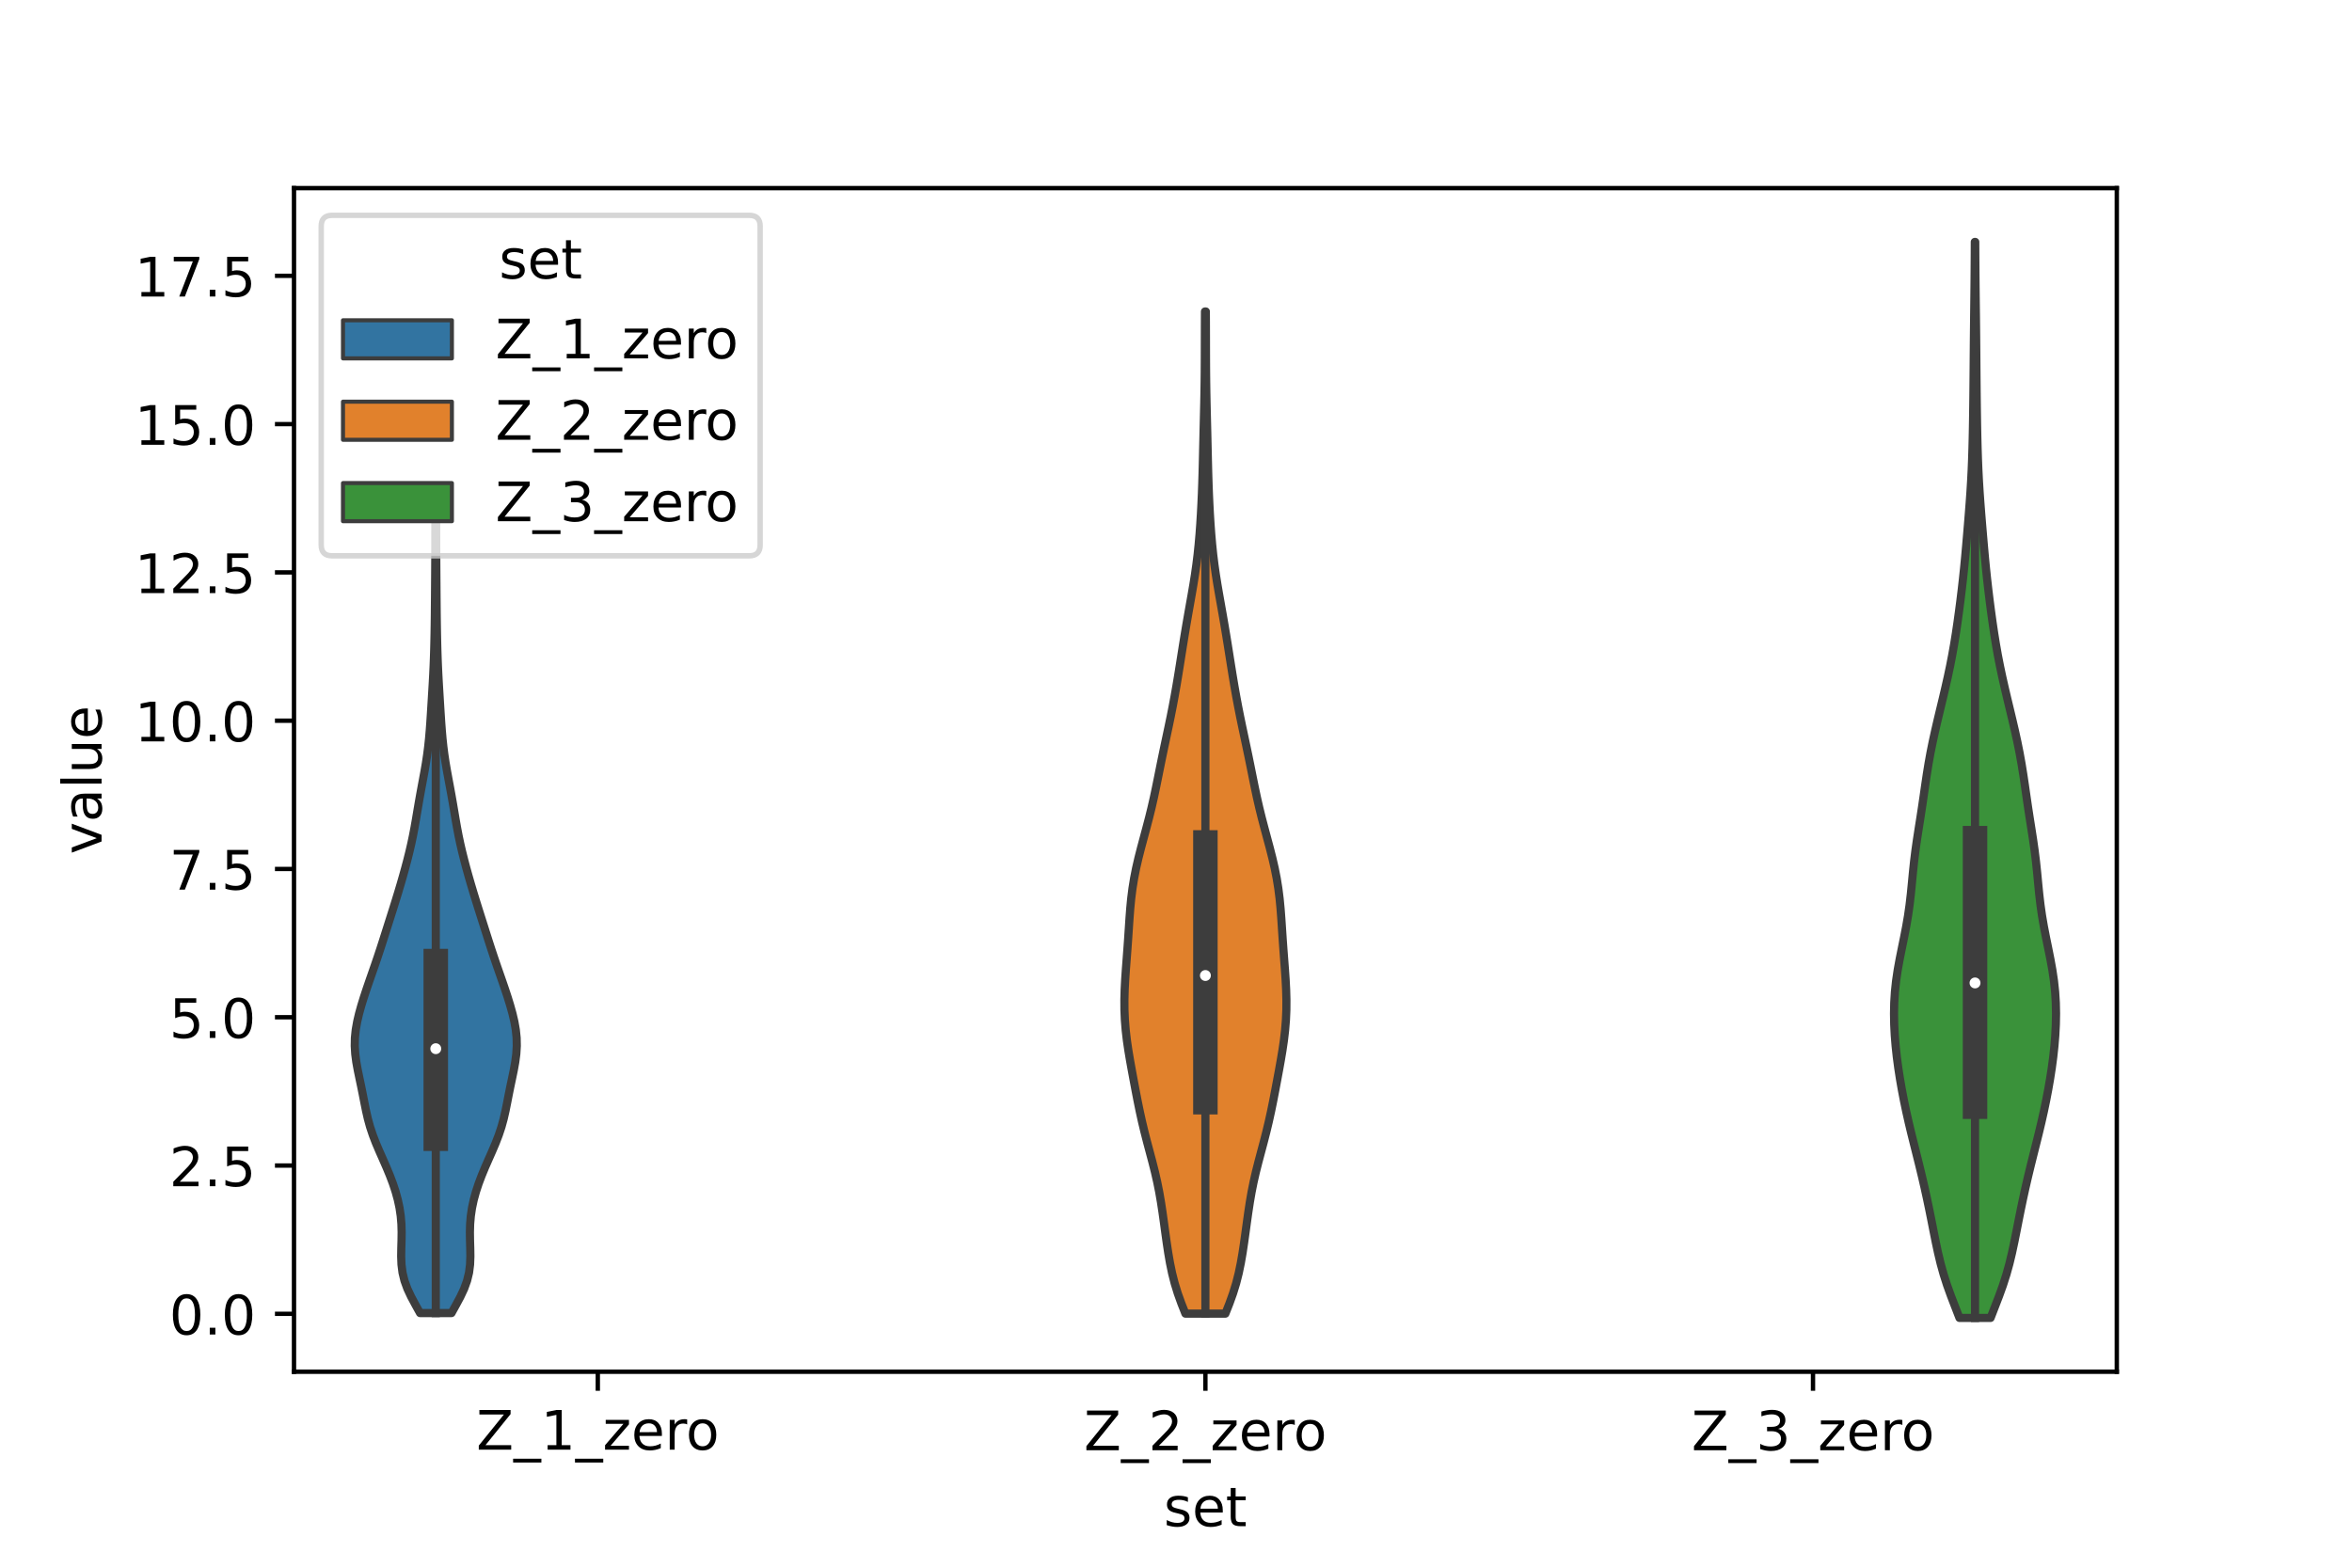<?xml version="1.0" encoding="utf-8" standalone="no"?>
<!DOCTYPE svg PUBLIC "-//W3C//DTD SVG 1.1//EN"
  "http://www.w3.org/Graphics/SVG/1.1/DTD/svg11.dtd">
<!-- Created with matplotlib (https://matplotlib.org/) -->
<svg height="288pt" version="1.1" viewBox="0 0 432 288" width="432pt" xmlns="http://www.w3.org/2000/svg" xmlns:xlink="http://www.w3.org/1999/xlink">
 <defs>
  <style type="text/css">*{stroke-linecap:butt;stroke-linejoin:round;}</style>
 </defs>
 <g id="figure_1">
  <g id="patch_1">
   <path d="M 0 288 
L 432 288 
L 432 0 
L 0 0 
z
" style="fill:#ffffff;"/>
  </g>
  <g id="axes_1">
   <g id="patch_2">
    <path d="M 54 252 
L 388.8 252 
L 388.8 34.56 
L 54 34.56 
z
" style="fill:#ffffff;"/>
   </g>
   <g id="PolyCollection_1">
    <defs>
     <path d="M 82.931 -46.778 
L 77.149 -46.778 
L 76.326 -48.265 
L 75.528 -49.751 
L 74.83 -51.238 
L 74.29 -52.725 
L 73.93 -54.211 
L 73.742 -55.698 
L 73.685 -57.185 
L 73.707 -58.671 
L 73.751 -60.158 
L 73.771 -61.645 
L 73.729 -63.131 
L 73.603 -64.618 
L 73.383 -66.105 
L 73.066 -67.591 
L 72.657 -69.078 
L 72.166 -70.565 
L 71.605 -72.051 
L 70.988 -73.538 
L 70.337 -75.025 
L 69.679 -76.511 
L 69.046 -77.998 
L 68.472 -79.485 
L 67.977 -80.971 
L 67.568 -82.458 
L 67.228 -83.945 
L 66.929 -85.431 
L 66.639 -86.918 
L 66.339 -88.405 
L 66.026 -89.891 
L 65.718 -91.378 
L 65.448 -92.865 
L 65.252 -94.351 
L 65.16 -95.838 
L 65.189 -97.325 
L 65.34 -98.811 
L 65.601 -100.298 
L 65.949 -101.785 
L 66.362 -103.271 
L 66.82 -104.758 
L 67.31 -106.245 
L 67.819 -107.731 
L 68.338 -109.218 
L 68.856 -110.705 
L 69.363 -112.191 
L 69.856 -113.678 
L 70.336 -115.165 
L 70.809 -116.651 
L 71.28 -118.138 
L 71.752 -119.625 
L 72.223 -121.111 
L 72.688 -122.598 
L 73.144 -124.085 
L 73.587 -125.571 
L 74.016 -127.058 
L 74.43 -128.545 
L 74.825 -130.031 
L 75.197 -131.518 
L 75.541 -133.005 
L 75.854 -134.491 
L 76.137 -135.978 
L 76.399 -137.465 
L 76.649 -138.951 
L 76.901 -140.438 
L 77.162 -141.925 
L 77.434 -143.411 
L 77.712 -144.898 
L 77.984 -146.385 
L 78.237 -147.871 
L 78.461 -149.358 
L 78.65 -150.845 
L 78.807 -152.331 
L 78.935 -153.818 
L 79.044 -155.305 
L 79.141 -156.791 
L 79.233 -158.278 
L 79.323 -159.765 
L 79.413 -161.251 
L 79.5 -162.738 
L 79.579 -164.225 
L 79.648 -165.711 
L 79.705 -167.198 
L 79.752 -168.685 
L 79.789 -170.171 
L 79.82 -171.658 
L 79.845 -173.145 
L 79.865 -174.631 
L 79.881 -176.118 
L 79.895 -177.605 
L 79.907 -179.091 
L 79.918 -180.578 
L 79.929 -182.065 
L 79.939 -183.551 
L 79.948 -185.038 
L 79.955 -186.525 
L 79.959 -188.011 
L 79.96 -189.498 
L 79.961 -190.985 
L 79.964 -192.471 
L 79.969 -193.958 
L 80.111 -193.958 
L 80.111 -193.958 
L 80.116 -192.471 
L 80.119 -190.985 
L 80.12 -189.498 
L 80.121 -188.011 
L 80.125 -186.525 
L 80.132 -185.038 
L 80.141 -183.551 
L 80.151 -182.065 
L 80.162 -180.578 
L 80.173 -179.091 
L 80.185 -177.605 
L 80.199 -176.118 
L 80.215 -174.631 
L 80.235 -173.145 
L 80.26 -171.658 
L 80.291 -170.171 
L 80.328 -168.685 
L 80.375 -167.198 
L 80.432 -165.711 
L 80.501 -164.225 
L 80.58 -162.738 
L 80.667 -161.251 
L 80.757 -159.765 
L 80.847 -158.278 
L 80.939 -156.791 
L 81.036 -155.305 
L 81.145 -153.818 
L 81.273 -152.331 
L 81.43 -150.845 
L 81.619 -149.358 
L 81.843 -147.871 
L 82.096 -146.385 
L 82.368 -144.898 
L 82.646 -143.411 
L 82.918 -141.925 
L 83.179 -140.438 
L 83.431 -138.951 
L 83.681 -137.465 
L 83.943 -135.978 
L 84.226 -134.491 
L 84.539 -133.005 
L 84.883 -131.518 
L 85.255 -130.031 
L 85.65 -128.545 
L 86.064 -127.058 
L 86.493 -125.571 
L 86.936 -124.085 
L 87.392 -122.598 
L 87.857 -121.111 
L 88.328 -119.625 
L 88.8 -118.138 
L 89.271 -116.651 
L 89.744 -115.165 
L 90.224 -113.678 
L 90.717 -112.191 
L 91.224 -110.705 
L 91.742 -109.218 
L 92.261 -107.731 
L 92.77 -106.245 
L 93.26 -104.758 
L 93.718 -103.271 
L 94.131 -101.785 
L 94.479 -100.298 
L 94.74 -98.811 
L 94.891 -97.325 
L 94.92 -95.838 
L 94.828 -94.351 
L 94.632 -92.865 
L 94.362 -91.378 
L 94.054 -89.891 
L 93.741 -88.405 
L 93.441 -86.918 
L 93.151 -85.431 
L 92.852 -83.945 
L 92.512 -82.458 
L 92.103 -80.971 
L 91.608 -79.485 
L 91.034 -77.998 
L 90.401 -76.511 
L 89.743 -75.025 
L 89.092 -73.538 
L 88.475 -72.051 
L 87.914 -70.565 
L 87.423 -69.078 
L 87.014 -67.591 
L 86.697 -66.105 
L 86.477 -64.618 
L 86.351 -63.131 
L 86.309 -61.645 
L 86.329 -60.158 
L 86.373 -58.671 
L 86.395 -57.185 
L 86.338 -55.698 
L 86.15 -54.211 
L 85.79 -52.725 
L 85.25 -51.238 
L 84.552 -49.751 
L 83.754 -48.265 
L 82.931 -46.778 
z
" id="m18674872a3" style="stroke:#3d3d3d;stroke-width:1.5;"/>
    </defs>
    <g clip-path="url(#p466ee29558)">
     <use style="fill:#3274a1;stroke:#3d3d3d;stroke-width:1.5;" x="0" xlink:href="#m18674872a3" y="288"/>
    </g>
   </g>
   <g id="PolyCollection_2">
    <defs>
     <path d="M 225.072 -46.673 
L 217.728 -46.673 
L 216.992 -48.532 
L 216.324 -50.392 
L 215.751 -52.251 
L 215.28 -54.111 
L 214.895 -55.971 
L 214.574 -57.83 
L 214.294 -59.69 
L 214.035 -61.55 
L 213.783 -63.409 
L 213.524 -65.269 
L 213.242 -67.128 
L 212.921 -68.988 
L 212.549 -70.848 
L 212.124 -72.707 
L 211.654 -74.567 
L 211.159 -76.427 
L 210.663 -78.286 
L 210.187 -80.146 
L 209.742 -82.005 
L 209.333 -83.865 
L 208.953 -85.725 
L 208.593 -87.584 
L 208.242 -89.444 
L 207.897 -91.304 
L 207.563 -93.163 
L 207.251 -95.023 
L 206.978 -96.882 
L 206.761 -98.742 
L 206.61 -100.602 
L 206.53 -102.461 
L 206.52 -104.321 
L 206.57 -106.181 
L 206.666 -108.04 
L 206.793 -109.9 
L 206.934 -111.759 
L 207.074 -113.619 
L 207.206 -115.479 
L 207.329 -117.338 
L 207.452 -119.198 
L 207.592 -121.058 
L 207.77 -122.917 
L 208.003 -124.777 
L 208.302 -126.636 
L 208.67 -128.496 
L 209.098 -130.356 
L 209.571 -132.215 
L 210.07 -134.075 
L 210.571 -135.935 
L 211.058 -137.794 
L 211.516 -139.654 
L 211.94 -141.513 
L 212.335 -143.373 
L 212.713 -145.233 
L 213.086 -147.092 
L 213.465 -148.952 
L 213.854 -150.812 
L 214.25 -152.671 
L 214.645 -154.531 
L 215.03 -156.39 
L 215.397 -158.25 
L 215.745 -160.11 
L 216.073 -161.969 
L 216.384 -163.829 
L 216.684 -165.688 
L 216.978 -167.548 
L 217.273 -169.408 
L 217.574 -171.267 
L 217.885 -173.127 
L 218.207 -174.987 
L 218.536 -176.846 
L 218.866 -178.706 
L 219.185 -180.565 
L 219.481 -182.425 
L 219.745 -184.285 
L 219.973 -186.144 
L 220.165 -188.004 
L 220.326 -189.864 
L 220.462 -191.723 
L 220.577 -193.583 
L 220.674 -195.442 
L 220.757 -197.302 
L 220.825 -199.162 
L 220.882 -201.021 
L 220.93 -202.881 
L 220.973 -204.741 
L 221.015 -206.6 
L 221.058 -208.46 
L 221.103 -210.319 
L 221.149 -212.179 
L 221.192 -214.039 
L 221.229 -215.898 
L 221.258 -217.758 
L 221.278 -219.618 
L 221.29 -221.477 
L 221.296 -223.337 
L 221.3 -225.196 
L 221.305 -227.056 
L 221.311 -228.916 
L 221.321 -230.775 
L 221.479 -230.775 
L 221.479 -230.775 
L 221.489 -228.916 
L 221.495 -227.056 
L 221.5 -225.196 
L 221.504 -223.337 
L 221.51 -221.477 
L 221.522 -219.618 
L 221.542 -217.758 
L 221.571 -215.898 
L 221.608 -214.039 
L 221.651 -212.179 
L 221.697 -210.319 
L 221.742 -208.46 
L 221.785 -206.6 
L 221.827 -204.741 
L 221.87 -202.881 
L 221.918 -201.021 
L 221.975 -199.162 
L 222.043 -197.302 
L 222.126 -195.442 
L 222.223 -193.583 
L 222.338 -191.723 
L 222.474 -189.864 
L 222.635 -188.004 
L 222.827 -186.144 
L 223.055 -184.285 
L 223.319 -182.425 
L 223.615 -180.565 
L 223.934 -178.706 
L 224.264 -176.846 
L 224.593 -174.987 
L 224.915 -173.127 
L 225.226 -171.267 
L 225.527 -169.408 
L 225.822 -167.548 
L 226.116 -165.688 
L 226.416 -163.829 
L 226.727 -161.969 
L 227.055 -160.11 
L 227.403 -158.25 
L 227.77 -156.39 
L 228.155 -154.531 
L 228.55 -152.671 
L 228.946 -150.812 
L 229.335 -148.952 
L 229.714 -147.092 
L 230.087 -145.233 
L 230.465 -143.373 
L 230.86 -141.513 
L 231.284 -139.654 
L 231.742 -137.794 
L 232.229 -135.935 
L 232.73 -134.075 
L 233.229 -132.215 
L 233.702 -130.356 
L 234.13 -128.496 
L 234.498 -126.636 
L 234.797 -124.777 
L 235.03 -122.917 
L 235.208 -121.058 
L 235.348 -119.198 
L 235.471 -117.338 
L 235.594 -115.479 
L 235.726 -113.619 
L 235.866 -111.759 
L 236.007 -109.9 
L 236.134 -108.04 
L 236.23 -106.181 
L 236.28 -104.321 
L 236.27 -102.461 
L 236.19 -100.602 
L 236.039 -98.742 
L 235.822 -96.882 
L 235.549 -95.023 
L 235.237 -93.163 
L 234.903 -91.304 
L 234.558 -89.444 
L 234.207 -87.584 
L 233.847 -85.725 
L 233.467 -83.865 
L 233.058 -82.005 
L 232.613 -80.146 
L 232.137 -78.286 
L 231.641 -76.427 
L 231.146 -74.567 
L 230.676 -72.707 
L 230.251 -70.848 
L 229.879 -68.988 
L 229.558 -67.128 
L 229.276 -65.269 
L 229.017 -63.409 
L 228.765 -61.55 
L 228.506 -59.69 
L 228.226 -57.83 
L 227.905 -55.971 
L 227.52 -54.111 
L 227.049 -52.251 
L 226.476 -50.392 
L 225.808 -48.532 
L 225.072 -46.673 
z
" id="md50ff71a68" style="stroke:#3d3d3d;stroke-width:1.5;"/>
    </defs>
    <g clip-path="url(#p466ee29558)">
     <use style="fill:#e1812c;stroke:#3d3d3d;stroke-width:1.5;" x="0" xlink:href="#md50ff71a68" y="288"/>
    </g>
   </g>
   <g id="PolyCollection_3">
    <defs>
     <path d="M 365.618 -45.884 
L 359.902 -45.884 
L 359.127 -47.88 
L 358.356 -49.877 
L 357.636 -51.874 
L 356.995 -53.87 
L 356.441 -55.867 
L 355.962 -57.864 
L 355.535 -59.86 
L 355.135 -61.857 
L 354.743 -63.854 
L 354.342 -65.851 
L 353.924 -67.847 
L 353.485 -69.844 
L 353.024 -71.841 
L 352.541 -73.837 
L 352.044 -75.834 
L 351.541 -77.831 
L 351.044 -79.827 
L 350.567 -81.824 
L 350.118 -83.821 
L 349.701 -85.818 
L 349.319 -87.814 
L 348.971 -89.811 
L 348.662 -91.808 
L 348.397 -93.804 
L 348.181 -95.801 
L 348.018 -97.798 
L 347.916 -99.794 
L 347.88 -101.791 
L 347.921 -103.788 
L 348.046 -105.784 
L 348.259 -107.781 
L 348.553 -109.778 
L 348.913 -111.775 
L 349.313 -113.771 
L 349.722 -115.768 
L 350.11 -117.765 
L 350.453 -119.761 
L 350.738 -121.758 
L 350.97 -123.755 
L 351.167 -125.751 
L 351.357 -127.748 
L 351.566 -129.745 
L 351.812 -131.741 
L 352.096 -133.738 
L 352.405 -135.735 
L 352.72 -137.732 
L 353.026 -139.728 
L 353.317 -141.725 
L 353.602 -143.722 
L 353.898 -145.718 
L 354.22 -147.715 
L 354.581 -149.712 
L 354.983 -151.708 
L 355.421 -153.705 
L 355.885 -155.702 
L 356.363 -157.699 
L 356.844 -159.695 
L 357.314 -161.692 
L 357.765 -163.689 
L 358.187 -165.685 
L 358.575 -167.682 
L 358.927 -169.679 
L 359.247 -171.675 
L 359.542 -173.672 
L 359.817 -175.669 
L 360.076 -177.665 
L 360.319 -179.662 
L 360.546 -181.659 
L 360.755 -183.656 
L 360.947 -185.652 
L 361.126 -187.649 
L 361.297 -189.646 
L 361.464 -191.642 
L 361.626 -193.639 
L 361.78 -195.636 
L 361.921 -197.632 
L 362.043 -199.629 
L 362.144 -201.626 
L 362.225 -203.622 
L 362.288 -205.619 
L 362.338 -207.616 
L 362.378 -209.613 
L 362.411 -211.609 
L 362.438 -213.606 
L 362.462 -215.603 
L 362.482 -217.599 
L 362.499 -219.596 
L 362.516 -221.593 
L 362.533 -223.589 
L 362.551 -225.586 
L 362.572 -227.583 
L 362.595 -229.58 
L 362.62 -231.576 
L 362.644 -233.573 
L 362.666 -235.57 
L 362.684 -237.566 
L 362.699 -239.563 
L 362.711 -241.56 
L 362.72 -243.556 
L 362.8 -243.556 
L 362.8 -243.556 
L 362.809 -241.56 
L 362.821 -239.563 
L 362.836 -237.566 
L 362.854 -235.57 
L 362.876 -233.573 
L 362.9 -231.576 
L 362.925 -229.58 
L 362.948 -227.583 
L 362.969 -225.586 
L 362.987 -223.589 
L 363.004 -221.593 
L 363.021 -219.596 
L 363.038 -217.599 
L 363.058 -215.603 
L 363.082 -213.606 
L 363.109 -211.609 
L 363.142 -209.613 
L 363.182 -207.616 
L 363.232 -205.619 
L 363.295 -203.622 
L 363.376 -201.626 
L 363.477 -199.629 
L 363.599 -197.632 
L 363.74 -195.636 
L 363.894 -193.639 
L 364.056 -191.642 
L 364.223 -189.646 
L 364.394 -187.649 
L 364.573 -185.652 
L 364.765 -183.656 
L 364.974 -181.659 
L 365.201 -179.662 
L 365.444 -177.665 
L 365.703 -175.669 
L 365.978 -173.672 
L 366.273 -171.675 
L 366.593 -169.679 
L 366.945 -167.682 
L 367.333 -165.685 
L 367.755 -163.689 
L 368.206 -161.692 
L 368.676 -159.695 
L 369.157 -157.699 
L 369.635 -155.702 
L 370.099 -153.705 
L 370.537 -151.708 
L 370.939 -149.712 
L 371.3 -147.715 
L 371.622 -145.718 
L 371.918 -143.722 
L 372.203 -141.725 
L 372.494 -139.728 
L 372.8 -137.732 
L 373.115 -135.735 
L 373.424 -133.738 
L 373.708 -131.741 
L 373.954 -129.745 
L 374.163 -127.748 
L 374.353 -125.751 
L 374.55 -123.755 
L 374.782 -121.758 
L 375.067 -119.761 
L 375.41 -117.765 
L 375.798 -115.768 
L 376.207 -113.771 
L 376.607 -111.775 
L 376.967 -109.778 
L 377.261 -107.781 
L 377.474 -105.784 
L 377.599 -103.788 
L 377.64 -101.791 
L 377.604 -99.794 
L 377.502 -97.798 
L 377.339 -95.801 
L 377.123 -93.804 
L 376.858 -91.808 
L 376.549 -89.811 
L 376.201 -87.814 
L 375.819 -85.818 
L 375.402 -83.821 
L 374.953 -81.824 
L 374.476 -79.827 
L 373.979 -77.831 
L 373.476 -75.834 
L 372.979 -73.837 
L 372.496 -71.841 
L 372.035 -69.844 
L 371.596 -67.847 
L 371.178 -65.851 
L 370.777 -63.854 
L 370.385 -61.857 
L 369.985 -59.86 
L 369.558 -57.864 
L 369.079 -55.867 
L 368.525 -53.87 
L 367.884 -51.874 
L 367.164 -49.877 
L 366.393 -47.88 
L 365.618 -45.884 
z
" id="m714eb8eff6" style="stroke:#3d3d3d;stroke-width:1.5;"/>
    </defs>
    <g clip-path="url(#p466ee29558)">
     <use style="fill:#3a923a;stroke:#3d3d3d;stroke-width:1.5;" x="0" xlink:href="#m714eb8eff6" y="288"/>
    </g>
   </g>
   <g id="patch_3">
    <path clip-path="url(#p466ee29558)" d="M 109.8 241.361 
L 109.8 241.361 
L 109.8 241.361 
L 109.8 241.361 
z
" style="fill:#3274a1;stroke:#3d3d3d;stroke-linejoin:miter;stroke-width:0.75;"/>
   </g>
   <g id="patch_4">
    <path clip-path="url(#p466ee29558)" d="M 109.8 241.361 
L 109.8 241.361 
L 109.8 241.361 
L 109.8 241.361 
z
" style="fill:#e1812c;stroke:#3d3d3d;stroke-linejoin:miter;stroke-width:0.75;"/>
   </g>
   <g id="patch_5">
    <path clip-path="url(#p466ee29558)" d="M 109.8 241.361 
L 109.8 241.361 
L 109.8 241.361 
L 109.8 241.361 
z
" style="fill:#3a923a;stroke:#3d3d3d;stroke-linejoin:miter;stroke-width:0.75;"/>
   </g>
   <g id="matplotlib.axis_1">
    <g id="xtick_1">
     <g id="line2d_1">
      <defs>
       <path d="M 0 0 
L 0 3.5 
" id="mb30a792254" style="stroke:#000000;stroke-width:0.8;"/>
      </defs>
      <g>
       <use style="stroke:#000000;stroke-width:0.8;" x="109.8" xlink:href="#mb30a792254" y="252"/>
      </g>
     </g>
     <g id="text_1">
      <!-- Z_1_zero -->
      <g transform="translate(87.491 266.32)scale(0.1 -0.1)">
       <defs>
        <path d="M 5.609 72.906 
L 62.891 72.906 
L 62.891 65.375 
L 16.797 8.297 
L 64.016 8.297 
L 64.016 0 
L 4.5 0 
L 4.5 7.516 
L 50.594 64.594 
L 5.609 64.594 
z
" id="DejaVuSans-90"/>
        <path d="M 50.984 -16.609 
L 50.984 -23.578 
L -0.984 -23.578 
L -0.984 -16.609 
z
" id="DejaVuSans-95"/>
        <path d="M 12.406 8.297 
L 28.516 8.297 
L 28.516 63.922 
L 10.984 60.406 
L 10.984 69.391 
L 28.422 72.906 
L 38.281 72.906 
L 38.281 8.297 
L 54.391 8.297 
L 54.391 0 
L 12.406 0 
z
" id="DejaVuSans-49"/>
        <path d="M 5.516 54.688 
L 48.188 54.688 
L 48.188 46.484 
L 14.406 7.172 
L 48.188 7.172 
L 48.188 0 
L 4.297 0 
L 4.297 8.203 
L 38.094 47.516 
L 5.516 47.516 
z
" id="DejaVuSans-122"/>
        <path d="M 56.203 29.594 
L 56.203 25.203 
L 14.891 25.203 
Q 15.484 15.922 20.484 11.062 
Q 25.484 6.203 34.422 6.203 
Q 39.594 6.203 44.453 7.469 
Q 49.312 8.734 54.109 11.281 
L 54.109 2.781 
Q 49.266 0.734 44.188 -0.344 
Q 39.109 -1.422 33.891 -1.422 
Q 20.797 -1.422 13.156 6.188 
Q 5.516 13.812 5.516 26.812 
Q 5.516 40.234 12.766 48.109 
Q 20.016 56 32.328 56 
Q 43.359 56 49.781 48.891 
Q 56.203 41.797 56.203 29.594 
z
M 47.219 32.234 
Q 47.125 39.594 43.094 43.984 
Q 39.062 48.391 32.422 48.391 
Q 24.906 48.391 20.391 44.141 
Q 15.875 39.891 15.188 32.172 
z
" id="DejaVuSans-101"/>
        <path d="M 41.109 46.297 
Q 39.594 47.172 37.812 47.578 
Q 36.031 48 33.891 48 
Q 26.266 48 22.188 43.047 
Q 18.109 38.094 18.109 28.812 
L 18.109 0 
L 9.078 0 
L 9.078 54.688 
L 18.109 54.688 
L 18.109 46.188 
Q 20.953 51.172 25.484 53.578 
Q 30.031 56 36.531 56 
Q 37.453 56 38.578 55.875 
Q 39.703 55.766 41.062 55.516 
z
" id="DejaVuSans-114"/>
        <path d="M 30.609 48.391 
Q 23.391 48.391 19.188 42.75 
Q 14.984 37.109 14.984 27.297 
Q 14.984 17.484 19.156 11.844 
Q 23.344 6.203 30.609 6.203 
Q 37.797 6.203 41.984 11.859 
Q 46.188 17.531 46.188 27.297 
Q 46.188 37.016 41.984 42.703 
Q 37.797 48.391 30.609 48.391 
z
M 30.609 56 
Q 42.328 56 49.016 48.375 
Q 55.719 40.766 55.719 27.297 
Q 55.719 13.875 49.016 6.219 
Q 42.328 -1.422 30.609 -1.422 
Q 18.844 -1.422 12.172 6.219 
Q 5.516 13.875 5.516 27.297 
Q 5.516 40.766 12.172 48.375 
Q 18.844 56 30.609 56 
z
" id="DejaVuSans-111"/>
       </defs>
       <use xlink:href="#DejaVuSans-90"/>
       <use x="68.506" xlink:href="#DejaVuSans-95"/>
       <use x="118.506" xlink:href="#DejaVuSans-49"/>
       <use x="182.129" xlink:href="#DejaVuSans-95"/>
       <use x="232.129" xlink:href="#DejaVuSans-122"/>
       <use x="284.619" xlink:href="#DejaVuSans-101"/>
       <use x="346.143" xlink:href="#DejaVuSans-114"/>
       <use x="385.006" xlink:href="#DejaVuSans-111"/>
      </g>
     </g>
    </g>
    <g id="xtick_2">
     <g id="line2d_2">
      <g>
       <use style="stroke:#000000;stroke-width:0.8;" x="221.4" xlink:href="#mb30a792254" y="252"/>
      </g>
     </g>
     <g id="text_2">
      <!-- Z_2_zero -->
      <g transform="translate(199.091 266.422)scale(0.1 -0.1)">
       <defs>
        <path d="M 19.188 8.297 
L 53.609 8.297 
L 53.609 0 
L 7.328 0 
L 7.328 8.297 
Q 12.938 14.109 22.625 23.891 
Q 32.328 33.688 34.812 36.531 
Q 39.547 41.844 41.422 45.531 
Q 43.312 49.219 43.312 52.781 
Q 43.312 58.594 39.234 62.25 
Q 35.156 65.922 28.609 65.922 
Q 23.969 65.922 18.812 64.312 
Q 13.672 62.703 7.812 59.422 
L 7.812 69.391 
Q 13.766 71.781 18.938 73 
Q 24.125 74.219 28.422 74.219 
Q 39.75 74.219 46.484 68.547 
Q 53.219 62.891 53.219 53.422 
Q 53.219 48.922 51.531 44.891 
Q 49.859 40.875 45.406 35.406 
Q 44.188 33.984 37.641 27.219 
Q 31.109 20.453 19.188 8.297 
z
" id="DejaVuSans-50"/>
       </defs>
       <use xlink:href="#DejaVuSans-90"/>
       <use x="68.506" xlink:href="#DejaVuSans-95"/>
       <use x="118.506" xlink:href="#DejaVuSans-50"/>
       <use x="182.129" xlink:href="#DejaVuSans-95"/>
       <use x="232.129" xlink:href="#DejaVuSans-122"/>
       <use x="284.619" xlink:href="#DejaVuSans-101"/>
       <use x="346.143" xlink:href="#DejaVuSans-114"/>
       <use x="385.006" xlink:href="#DejaVuSans-111"/>
      </g>
     </g>
    </g>
    <g id="xtick_3">
     <g id="line2d_3">
      <g>
       <use style="stroke:#000000;stroke-width:0.8;" x="333" xlink:href="#mb30a792254" y="252"/>
      </g>
     </g>
     <g id="text_3">
      <!-- Z_3_zero -->
      <g transform="translate(310.691 266.422)scale(0.1 -0.1)">
       <defs>
        <path d="M 40.578 39.312 
Q 47.656 37.797 51.625 33 
Q 55.609 28.219 55.609 21.188 
Q 55.609 10.406 48.188 4.484 
Q 40.766 -1.422 27.094 -1.422 
Q 22.516 -1.422 17.656 -0.516 
Q 12.797 0.391 7.625 2.203 
L 7.625 11.719 
Q 11.719 9.328 16.594 8.109 
Q 21.484 6.891 26.812 6.891 
Q 36.078 6.891 40.938 10.547 
Q 45.797 14.203 45.797 21.188 
Q 45.797 27.641 41.281 31.266 
Q 36.766 34.906 28.719 34.906 
L 20.219 34.906 
L 20.219 43.016 
L 29.109 43.016 
Q 36.375 43.016 40.234 45.922 
Q 44.094 48.828 44.094 54.297 
Q 44.094 59.906 40.109 62.906 
Q 36.141 65.922 28.719 65.922 
Q 24.656 65.922 20.016 65.031 
Q 15.375 64.156 9.812 62.312 
L 9.812 71.094 
Q 15.438 72.656 20.344 73.438 
Q 25.25 74.219 29.594 74.219 
Q 40.828 74.219 47.359 69.109 
Q 53.906 64.016 53.906 55.328 
Q 53.906 49.266 50.438 45.094 
Q 46.969 40.922 40.578 39.312 
z
" id="DejaVuSans-51"/>
       </defs>
       <use xlink:href="#DejaVuSans-90"/>
       <use x="68.506" xlink:href="#DejaVuSans-95"/>
       <use x="118.506" xlink:href="#DejaVuSans-51"/>
       <use x="182.129" xlink:href="#DejaVuSans-95"/>
       <use x="232.129" xlink:href="#DejaVuSans-122"/>
       <use x="284.619" xlink:href="#DejaVuSans-101"/>
       <use x="346.143" xlink:href="#DejaVuSans-114"/>
       <use x="385.006" xlink:href="#DejaVuSans-111"/>
      </g>
     </g>
    </g>
    <g id="text_4">
     <!-- set -->
     <g transform="translate(213.759 280.378)scale(0.1 -0.1)">
      <defs>
       <path d="M 44.281 53.078 
L 44.281 44.578 
Q 40.484 46.531 36.375 47.5 
Q 32.281 48.484 27.875 48.484 
Q 21.188 48.484 17.844 46.438 
Q 14.5 44.391 14.5 40.281 
Q 14.5 37.156 16.891 35.375 
Q 19.281 33.594 26.516 31.984 
L 29.594 31.297 
Q 39.156 29.25 43.188 25.516 
Q 47.219 21.781 47.219 15.094 
Q 47.219 7.469 41.188 3.016 
Q 35.156 -1.422 24.609 -1.422 
Q 20.219 -1.422 15.453 -0.562 
Q 10.688 0.297 5.422 2 
L 5.422 11.281 
Q 10.406 8.688 15.234 7.391 
Q 20.062 6.109 24.812 6.109 
Q 31.156 6.109 34.562 8.281 
Q 37.984 10.453 37.984 14.406 
Q 37.984 18.062 35.516 20.016 
Q 33.062 21.969 24.703 23.781 
L 21.578 24.516 
Q 13.234 26.266 9.516 29.906 
Q 5.812 33.547 5.812 39.891 
Q 5.812 47.609 11.281 51.797 
Q 16.75 56 26.812 56 
Q 31.781 56 36.172 55.266 
Q 40.578 54.547 44.281 53.078 
z
" id="DejaVuSans-115"/>
       <path d="M 18.312 70.219 
L 18.312 54.688 
L 36.812 54.688 
L 36.812 47.703 
L 18.312 47.703 
L 18.312 18.016 
Q 18.312 11.328 20.141 9.422 
Q 21.969 7.516 27.594 7.516 
L 36.812 7.516 
L 36.812 0 
L 27.594 0 
Q 17.188 0 13.234 3.875 
Q 9.281 7.766 9.281 18.016 
L 9.281 47.703 
L 2.688 47.703 
L 2.688 54.688 
L 9.281 54.688 
L 9.281 70.219 
z
" id="DejaVuSans-116"/>
      </defs>
      <use xlink:href="#DejaVuSans-115"/>
      <use x="52.1" xlink:href="#DejaVuSans-101"/>
      <use x="113.623" xlink:href="#DejaVuSans-116"/>
     </g>
    </g>
   </g>
   <g id="matplotlib.axis_2">
    <g id="ytick_1">
     <g id="line2d_4">
      <defs>
       <path d="M 0 0 
L -3.5 0 
" id="m245060486a" style="stroke:#000000;stroke-width:0.8;"/>
      </defs>
      <g>
       <use style="stroke:#000000;stroke-width:0.8;" x="54" xlink:href="#m245060486a" y="241.361"/>
      </g>
     </g>
     <g id="text_5">
      <!-- 0.0 -->
      <g transform="translate(31.097 245.161)scale(0.1 -0.1)">
       <defs>
        <path d="M 31.781 66.406 
Q 24.172 66.406 20.328 58.906 
Q 16.5 51.422 16.5 36.375 
Q 16.5 21.391 20.328 13.891 
Q 24.172 6.391 31.781 6.391 
Q 39.453 6.391 43.281 13.891 
Q 47.125 21.391 47.125 36.375 
Q 47.125 51.422 43.281 58.906 
Q 39.453 66.406 31.781 66.406 
z
M 31.781 74.219 
Q 44.047 74.219 50.516 64.516 
Q 56.984 54.828 56.984 36.375 
Q 56.984 17.969 50.516 8.266 
Q 44.047 -1.422 31.781 -1.422 
Q 19.531 -1.422 13.062 8.266 
Q 6.594 17.969 6.594 36.375 
Q 6.594 54.828 13.062 64.516 
Q 19.531 74.219 31.781 74.219 
z
" id="DejaVuSans-48"/>
        <path d="M 10.688 12.406 
L 21 12.406 
L 21 0 
L 10.688 0 
z
" id="DejaVuSans-46"/>
       </defs>
       <use xlink:href="#DejaVuSans-48"/>
       <use x="63.623" xlink:href="#DejaVuSans-46"/>
       <use x="95.41" xlink:href="#DejaVuSans-48"/>
      </g>
     </g>
    </g>
    <g id="ytick_2">
     <g id="line2d_5">
      <g>
       <use style="stroke:#000000;stroke-width:0.8;" x="54" xlink:href="#m245060486a" y="214.12"/>
      </g>
     </g>
     <g id="text_6">
      <!-- 2.5 -->
      <g transform="translate(31.097 217.92)scale(0.1 -0.1)">
       <defs>
        <path d="M 10.797 72.906 
L 49.516 72.906 
L 49.516 64.594 
L 19.828 64.594 
L 19.828 46.734 
Q 21.969 47.469 24.109 47.828 
Q 26.266 48.188 28.422 48.188 
Q 40.625 48.188 47.75 41.5 
Q 54.891 34.812 54.891 23.391 
Q 54.891 11.625 47.562 5.094 
Q 40.234 -1.422 26.906 -1.422 
Q 22.312 -1.422 17.547 -0.641 
Q 12.797 0.141 7.719 1.703 
L 7.719 11.625 
Q 12.109 9.234 16.797 8.062 
Q 21.484 6.891 26.703 6.891 
Q 35.156 6.891 40.078 11.328 
Q 45.016 15.766 45.016 23.391 
Q 45.016 31 40.078 35.438 
Q 35.156 39.891 26.703 39.891 
Q 22.75 39.891 18.812 39.016 
Q 14.891 38.141 10.797 36.281 
z
" id="DejaVuSans-53"/>
       </defs>
       <use xlink:href="#DejaVuSans-50"/>
       <use x="63.623" xlink:href="#DejaVuSans-46"/>
       <use x="95.41" xlink:href="#DejaVuSans-53"/>
      </g>
     </g>
    </g>
    <g id="ytick_3">
     <g id="line2d_6">
      <g>
       <use style="stroke:#000000;stroke-width:0.8;" x="54" xlink:href="#m245060486a" y="186.879"/>
      </g>
     </g>
     <g id="text_7">
      <!-- 5.0 -->
      <g transform="translate(31.097 190.678)scale(0.1 -0.1)">
       <use xlink:href="#DejaVuSans-53"/>
       <use x="63.623" xlink:href="#DejaVuSans-46"/>
       <use x="95.41" xlink:href="#DejaVuSans-48"/>
      </g>
     </g>
    </g>
    <g id="ytick_4">
     <g id="line2d_7">
      <g>
       <use style="stroke:#000000;stroke-width:0.8;" x="54" xlink:href="#m245060486a" y="159.638"/>
      </g>
     </g>
     <g id="text_8">
      <!-- 7.5 -->
      <g transform="translate(31.097 163.437)scale(0.1 -0.1)">
       <defs>
        <path d="M 8.203 72.906 
L 55.078 72.906 
L 55.078 68.703 
L 28.609 0 
L 18.312 0 
L 43.219 64.594 
L 8.203 64.594 
z
" id="DejaVuSans-55"/>
       </defs>
       <use xlink:href="#DejaVuSans-55"/>
       <use x="63.623" xlink:href="#DejaVuSans-46"/>
       <use x="95.41" xlink:href="#DejaVuSans-53"/>
      </g>
     </g>
    </g>
    <g id="ytick_5">
     <g id="line2d_8">
      <g>
       <use style="stroke:#000000;stroke-width:0.8;" x="54" xlink:href="#m245060486a" y="132.397"/>
      </g>
     </g>
     <g id="text_9">
      <!-- 10.0 -->
      <g transform="translate(24.734 136.196)scale(0.1 -0.1)">
       <use xlink:href="#DejaVuSans-49"/>
       <use x="63.623" xlink:href="#DejaVuSans-48"/>
       <use x="127.246" xlink:href="#DejaVuSans-46"/>
       <use x="159.033" xlink:href="#DejaVuSans-48"/>
      </g>
     </g>
    </g>
    <g id="ytick_6">
     <g id="line2d_9">
      <g>
       <use style="stroke:#000000;stroke-width:0.8;" x="54" xlink:href="#m245060486a" y="105.156"/>
      </g>
     </g>
     <g id="text_10">
      <!-- 12.5 -->
      <g transform="translate(24.734 108.955)scale(0.1 -0.1)">
       <use xlink:href="#DejaVuSans-49"/>
       <use x="63.623" xlink:href="#DejaVuSans-50"/>
       <use x="127.246" xlink:href="#DejaVuSans-46"/>
       <use x="159.033" xlink:href="#DejaVuSans-53"/>
      </g>
     </g>
    </g>
    <g id="ytick_7">
     <g id="line2d_10">
      <g>
       <use style="stroke:#000000;stroke-width:0.8;" x="54" xlink:href="#m245060486a" y="77.914"/>
      </g>
     </g>
     <g id="text_11">
      <!-- 15.0 -->
      <g transform="translate(24.734 81.714)scale(0.1 -0.1)">
       <use xlink:href="#DejaVuSans-49"/>
       <use x="63.623" xlink:href="#DejaVuSans-53"/>
       <use x="127.246" xlink:href="#DejaVuSans-46"/>
       <use x="159.033" xlink:href="#DejaVuSans-48"/>
      </g>
     </g>
    </g>
    <g id="ytick_8">
     <g id="line2d_11">
      <g>
       <use style="stroke:#000000;stroke-width:0.8;" x="54" xlink:href="#m245060486a" y="50.673"/>
      </g>
     </g>
     <g id="text_12">
      <!-- 17.5 -->
      <g transform="translate(24.734 54.473)scale(0.1 -0.1)">
       <use xlink:href="#DejaVuSans-49"/>
       <use x="63.623" xlink:href="#DejaVuSans-55"/>
       <use x="127.246" xlink:href="#DejaVuSans-46"/>
       <use x="159.033" xlink:href="#DejaVuSans-53"/>
      </g>
     </g>
    </g>
    <g id="text_13">
     <!-- value -->
     <g transform="translate(18.655 156.938)rotate(-90)scale(0.1 -0.1)">
      <defs>
       <path d="M 2.984 54.688 
L 12.5 54.688 
L 29.594 8.797 
L 46.688 54.688 
L 56.203 54.688 
L 35.688 0 
L 23.484 0 
z
" id="DejaVuSans-118"/>
       <path d="M 34.281 27.484 
Q 23.391 27.484 19.188 25 
Q 14.984 22.516 14.984 16.5 
Q 14.984 11.719 18.141 8.906 
Q 21.297 6.109 26.703 6.109 
Q 34.188 6.109 38.703 11.406 
Q 43.219 16.703 43.219 25.484 
L 43.219 27.484 
z
M 52.203 31.203 
L 52.203 0 
L 43.219 0 
L 43.219 8.297 
Q 40.141 3.328 35.547 0.953 
Q 30.953 -1.422 24.312 -1.422 
Q 15.922 -1.422 10.953 3.297 
Q 6 8.016 6 15.922 
Q 6 25.141 12.172 29.828 
Q 18.359 34.516 30.609 34.516 
L 43.219 34.516 
L 43.219 35.406 
Q 43.219 41.609 39.141 45 
Q 35.062 48.391 27.688 48.391 
Q 23 48.391 18.547 47.266 
Q 14.109 46.141 10.016 43.891 
L 10.016 52.203 
Q 14.938 54.109 19.578 55.047 
Q 24.219 56 28.609 56 
Q 40.484 56 46.344 49.844 
Q 52.203 43.703 52.203 31.203 
z
" id="DejaVuSans-97"/>
       <path d="M 9.422 75.984 
L 18.406 75.984 
L 18.406 0 
L 9.422 0 
z
" id="DejaVuSans-108"/>
       <path d="M 8.5 21.578 
L 8.5 54.688 
L 17.484 54.688 
L 17.484 21.922 
Q 17.484 14.156 20.5 10.266 
Q 23.531 6.391 29.594 6.391 
Q 36.859 6.391 41.078 11.031 
Q 45.312 15.672 45.312 23.688 
L 45.312 54.688 
L 54.297 54.688 
L 54.297 0 
L 45.312 0 
L 45.312 8.406 
Q 42.047 3.422 37.719 1 
Q 33.406 -1.422 27.688 -1.422 
Q 18.266 -1.422 13.375 4.438 
Q 8.5 10.297 8.5 21.578 
z
M 31.109 56 
z
" id="DejaVuSans-117"/>
      </defs>
      <use xlink:href="#DejaVuSans-118"/>
      <use x="59.18" xlink:href="#DejaVuSans-97"/>
      <use x="120.459" xlink:href="#DejaVuSans-108"/>
      <use x="148.242" xlink:href="#DejaVuSans-117"/>
      <use x="211.621" xlink:href="#DejaVuSans-101"/>
     </g>
    </g>
   </g>
   <g id="line2d_12">
    <path clip-path="url(#p466ee29558)" d="M 80.04 241.222 
L 80.04 127.852 
" style="fill:none;stroke:#3d3d3d;stroke-linecap:square;stroke-width:1.5;"/>
   </g>
   <g id="line2d_13">
    <path clip-path="url(#p466ee29558)" d="M 80.04 209.197 
L 80.04 176.563 
" style="fill:none;stroke:#3d3d3d;stroke-linecap:square;stroke-width:4.5;"/>
   </g>
   <g id="line2d_14">
    <path clip-path="url(#p466ee29558)" d="M 221.4 241.327 
L 221.4 83.995 
" style="fill:none;stroke:#3d3d3d;stroke-linecap:square;stroke-width:1.5;"/>
   </g>
   <g id="line2d_15">
    <path clip-path="url(#p466ee29558)" d="M 221.4 202.489 
L 221.4 154.761 
" style="fill:none;stroke:#3d3d3d;stroke-linecap:square;stroke-width:4.5;"/>
   </g>
   <g id="line2d_16">
    <path clip-path="url(#p466ee29558)" d="M 362.76 242.116 
L 362.76 80.27 
" style="fill:none;stroke:#3d3d3d;stroke-linecap:square;stroke-width:1.5;"/>
   </g>
   <g id="line2d_17">
    <path clip-path="url(#p466ee29558)" d="M 362.76 203.31 
L 362.76 153.975 
" style="fill:none;stroke:#3d3d3d;stroke-linecap:square;stroke-width:4.5;"/>
   </g>
   <g id="patch_6">
    <path d="M 54 252 
L 54 34.56 
" style="fill:none;stroke:#000000;stroke-linecap:square;stroke-linejoin:miter;stroke-width:0.8;"/>
   </g>
   <g id="patch_7">
    <path d="M 388.8 252 
L 388.8 34.56 
" style="fill:none;stroke:#000000;stroke-linecap:square;stroke-linejoin:miter;stroke-width:0.8;"/>
   </g>
   <g id="patch_8">
    <path d="M 54 252 
L 388.8 252 
" style="fill:none;stroke:#000000;stroke-linecap:square;stroke-linejoin:miter;stroke-width:0.8;"/>
   </g>
   <g id="patch_9">
    <path d="M 54 34.56 
L 388.8 34.56 
" style="fill:none;stroke:#000000;stroke-linecap:square;stroke-linejoin:miter;stroke-width:0.8;"/>
   </g>
   <g id="PathCollection_1">
    <defs>
     <path d="M 0 1.5 
C 0.398 1.5 0.779 1.342 1.061 1.061 
C 1.342 0.779 1.5 0.398 1.5 0 
C 1.5 -0.398 1.342 -0.779 1.061 -1.061 
C 0.779 -1.342 0.398 -1.5 0 -1.5 
C -0.398 -1.5 -0.779 -1.342 -1.061 -1.061 
C -1.342 -0.779 -1.5 -0.398 -1.5 0 
C -1.5 0.398 -1.342 0.779 -1.061 1.061 
C -0.779 1.342 -0.398 1.5 0 1.5 
z
" id="mac9e61ae8a" style="stroke:#3d3d3d;"/>
    </defs>
    <g clip-path="url(#p466ee29558)">
     <use style="fill:#ffffff;stroke:#3d3d3d;" x="80.04" xlink:href="#mac9e61ae8a" y="192.655"/>
    </g>
   </g>
   <g id="PathCollection_2">
    <g clip-path="url(#p466ee29558)">
     <use style="fill:#ffffff;stroke:#3d3d3d;" x="221.4" xlink:href="#mac9e61ae8a" y="179.212"/>
    </g>
   </g>
   <g id="PathCollection_3">
    <g clip-path="url(#p466ee29558)">
     <use style="fill:#ffffff;stroke:#3d3d3d;" x="362.76" xlink:href="#mac9e61ae8a" y="180.576"/>
    </g>
   </g>
   <g id="legend_1">
    <g id="patch_10">
     <path d="M 61 102.107 
L 137.619 102.107 
Q 139.619 102.107 139.619 100.107 
L 139.619 41.56 
Q 139.619 39.56 137.619 39.56 
L 61 39.56 
Q 59 39.56 59 41.56 
L 59 100.107 
Q 59 102.107 61 102.107 
z
" style="fill:#ffffff;opacity:0.8;stroke:#cccccc;stroke-linejoin:miter;"/>
    </g>
    <g id="text_14">
     <!-- set -->
     <g transform="translate(91.668 51.158)scale(0.1 -0.1)">
      <use xlink:href="#DejaVuSans-115"/>
      <use x="52.1" xlink:href="#DejaVuSans-101"/>
      <use x="113.623" xlink:href="#DejaVuSans-116"/>
     </g>
    </g>
    <g id="patch_11">
     <path d="M 63 65.837 
L 83 65.837 
L 83 58.837 
L 63 58.837 
z
" style="fill:#3274a1;stroke:#3d3d3d;stroke-linejoin:miter;stroke-width:0.75;"/>
    </g>
    <g id="text_15">
     <!-- Z_1_zero -->
     <g transform="translate(91 65.837)scale(0.1 -0.1)">
      <use xlink:href="#DejaVuSans-90"/>
      <use x="68.506" xlink:href="#DejaVuSans-95"/>
      <use x="118.506" xlink:href="#DejaVuSans-49"/>
      <use x="182.129" xlink:href="#DejaVuSans-95"/>
      <use x="232.129" xlink:href="#DejaVuSans-122"/>
      <use x="284.619" xlink:href="#DejaVuSans-101"/>
      <use x="346.143" xlink:href="#DejaVuSans-114"/>
      <use x="385.006" xlink:href="#DejaVuSans-111"/>
     </g>
    </g>
    <g id="patch_12">
     <path d="M 63 80.793 
L 83 80.793 
L 83 73.793 
L 63 73.793 
z
" style="fill:#e1812c;stroke:#3d3d3d;stroke-linejoin:miter;stroke-width:0.75;"/>
    </g>
    <g id="text_16">
     <!-- Z_2_zero -->
     <g transform="translate(91 80.793)scale(0.1 -0.1)">
      <use xlink:href="#DejaVuSans-90"/>
      <use x="68.506" xlink:href="#DejaVuSans-95"/>
      <use x="118.506" xlink:href="#DejaVuSans-50"/>
      <use x="182.129" xlink:href="#DejaVuSans-95"/>
      <use x="232.129" xlink:href="#DejaVuSans-122"/>
      <use x="284.619" xlink:href="#DejaVuSans-101"/>
      <use x="346.143" xlink:href="#DejaVuSans-114"/>
      <use x="385.006" xlink:href="#DejaVuSans-111"/>
     </g>
    </g>
    <g id="patch_13">
     <path d="M 63 95.749 
L 83 95.749 
L 83 88.749 
L 63 88.749 
z
" style="fill:#3a923a;stroke:#3d3d3d;stroke-linejoin:miter;stroke-width:0.75;"/>
    </g>
    <g id="text_17">
     <!-- Z_3_zero -->
     <g transform="translate(91 95.749)scale(0.1 -0.1)">
      <use xlink:href="#DejaVuSans-90"/>
      <use x="68.506" xlink:href="#DejaVuSans-95"/>
      <use x="118.506" xlink:href="#DejaVuSans-51"/>
      <use x="182.129" xlink:href="#DejaVuSans-95"/>
      <use x="232.129" xlink:href="#DejaVuSans-122"/>
      <use x="284.619" xlink:href="#DejaVuSans-101"/>
      <use x="346.143" xlink:href="#DejaVuSans-114"/>
      <use x="385.006" xlink:href="#DejaVuSans-111"/>
     </g>
    </g>
   </g>
  </g>
 </g>
 <defs>
  <clipPath id="p466ee29558">
   <rect height="217.44" width="334.8" x="54" y="34.56"/>
  </clipPath>
 </defs>
</svg>
